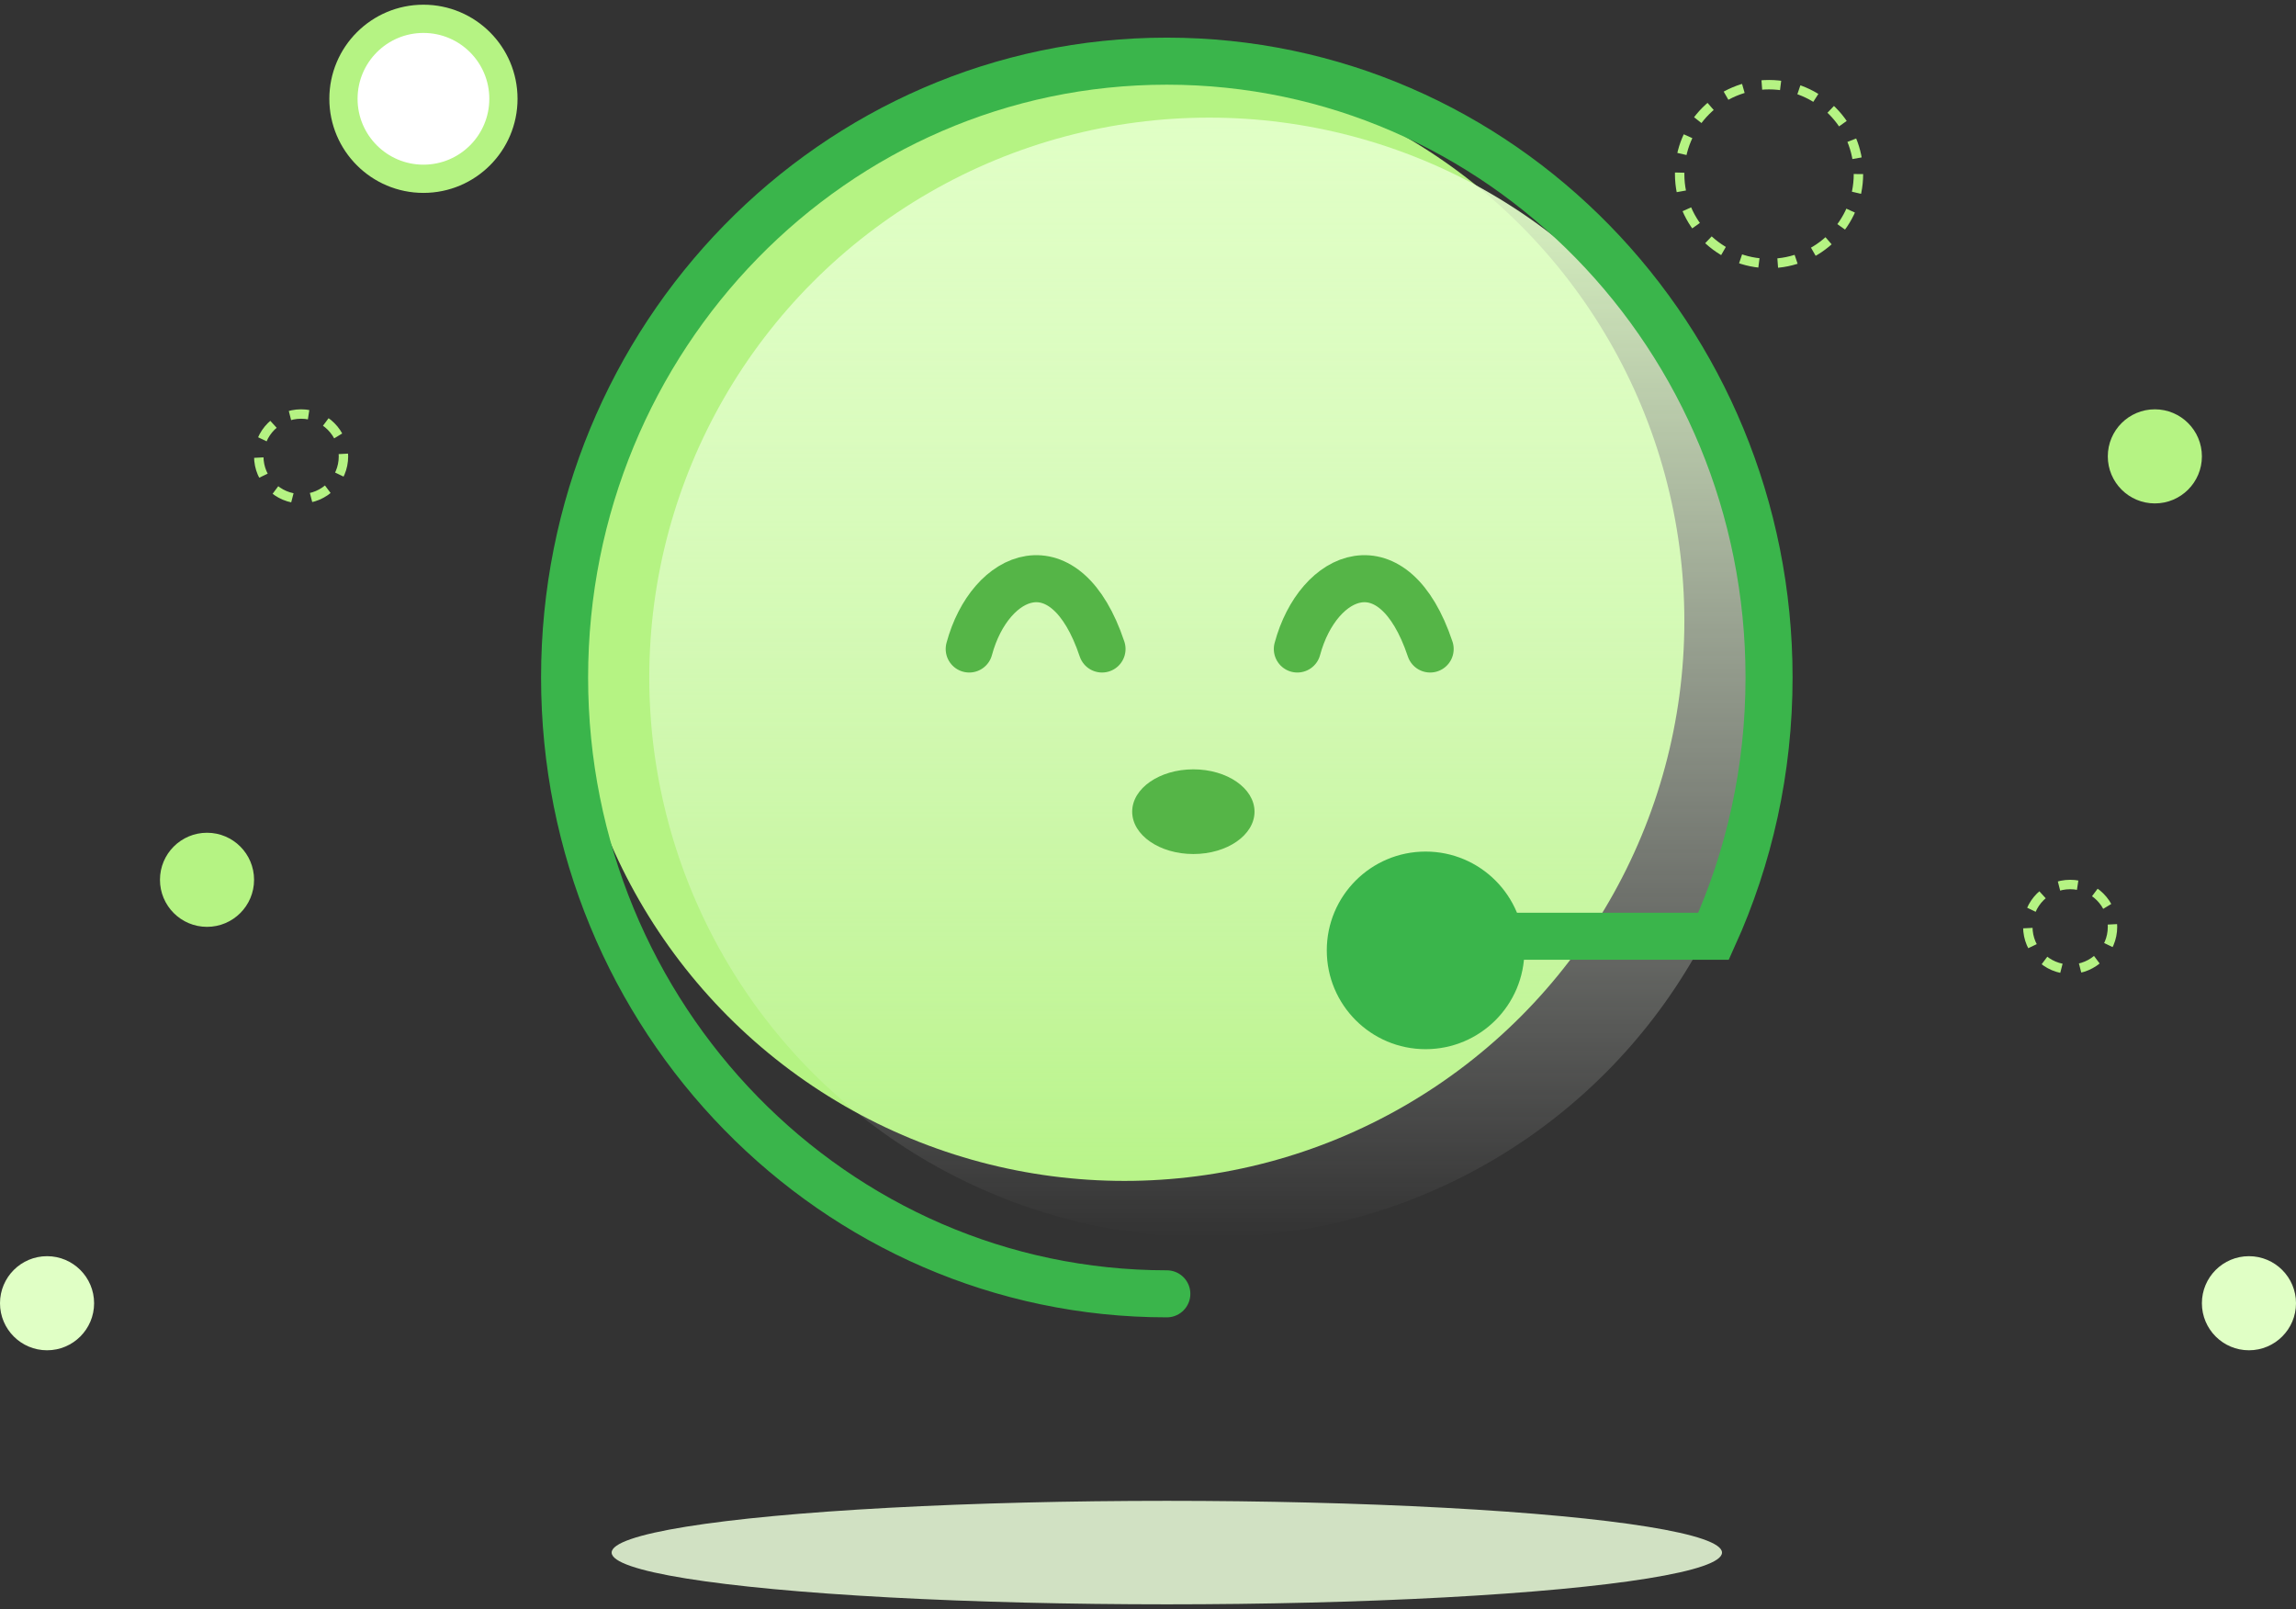 <svg width="244" height="171" viewBox="0 0 244 171" fill="none" xmlns="http://www.w3.org/2000/svg">
<rect x="0" y="0" width="244" height="171" fill="#333333" stroke="none"/>
<g id="Group 943">
<circle id="Ellipse 148" cx="119.5" cy="66" r="59.5" fill="#B5F383"/>
<circle id="Ellipse 147" cx="128.5" cy="72" r="59.5" fill="url(#paint0_linear_68_675)"/>
<path id="Vector 146" d="M103 68.972C105.214 60.76 113.24 57.4 117.114 68.972" stroke="#55B547" stroke-width="5" stroke-linecap="round"/>
<path id="Vector 147" d="M137.871 68.972C140.085 60.76 148.111 57.4 151.985 68.972" stroke="#55B547" stroke-width="5" stroke-linecap="round"/>
<ellipse id="Ellipse 133" cx="126.82" cy="86.261" rx="6.5" ry="4.5" fill="#55B547"/>
<path id="Ellipse 145" d="M124 137.5C88.654 137.5 60 108.175 60 72C60 35.825 88.654 6.5 124 6.5C159.346 6.5 188 35.825 188 72C188 81.822 185.888 91.138 182.103 99.5H151.5" stroke="#3AB54B" stroke-width="5" stroke-linecap="round"/>
<circle id="Ellipse 146" cx="151.5" cy="101" r="10.5" fill="#3AB54B"/>
<ellipse id="Ellipse 132" cx="124" cy="165" rx="59" ry="5.5" fill="#D1E1C3"/>
<g id="Group 937">
<circle id="Ellipse 134" cx="5" cy="138.5" r="5" fill="#E0FFC5"/>
<circle id="Ellipse 135" cx="229" cy="48.5" r="5" fill="#B5F383"/>
<circle id="Ellipse 139" cx="22" cy="93.5" r="5" fill="#B5F383"/>
<g id="Group 936">
<circle id="Ellipse 139_2" cx="45" cy="10.5" r="10" fill="#B5F383"/>
<circle id="Ellipse 140" cx="45" cy="10.5" r="7" fill="white"/>
</g>
<circle id="Ellipse 137" cx="32" cy="48.5" r="4.5" stroke="#B5F383" stroke-dasharray="2 2"/>
<circle id="Ellipse 140_2" cx="220" cy="98.5" r="4.5" stroke="#B5F383" stroke-dasharray="2 2"/>
<circle id="Ellipse 138" cx="188" cy="18.5" r="9.5" stroke="#B5F383" stroke-dasharray="2 2"/>
<circle id="Ellipse 136" cx="239" cy="138.5" r="5" fill="#E0FFC5"/>
</g>
</g>
<defs>
<linearGradient id="paint0_linear_68_675" x1="128.5" y1="12.5" x2="128.5" y2="131.5" gradientUnits="userSpaceOnUse">
<stop stop-color="#E0FFC5"/>
<stop offset="1" stop-color="white" stop-opacity="0"/>
</linearGradient>
</defs>
</svg>
